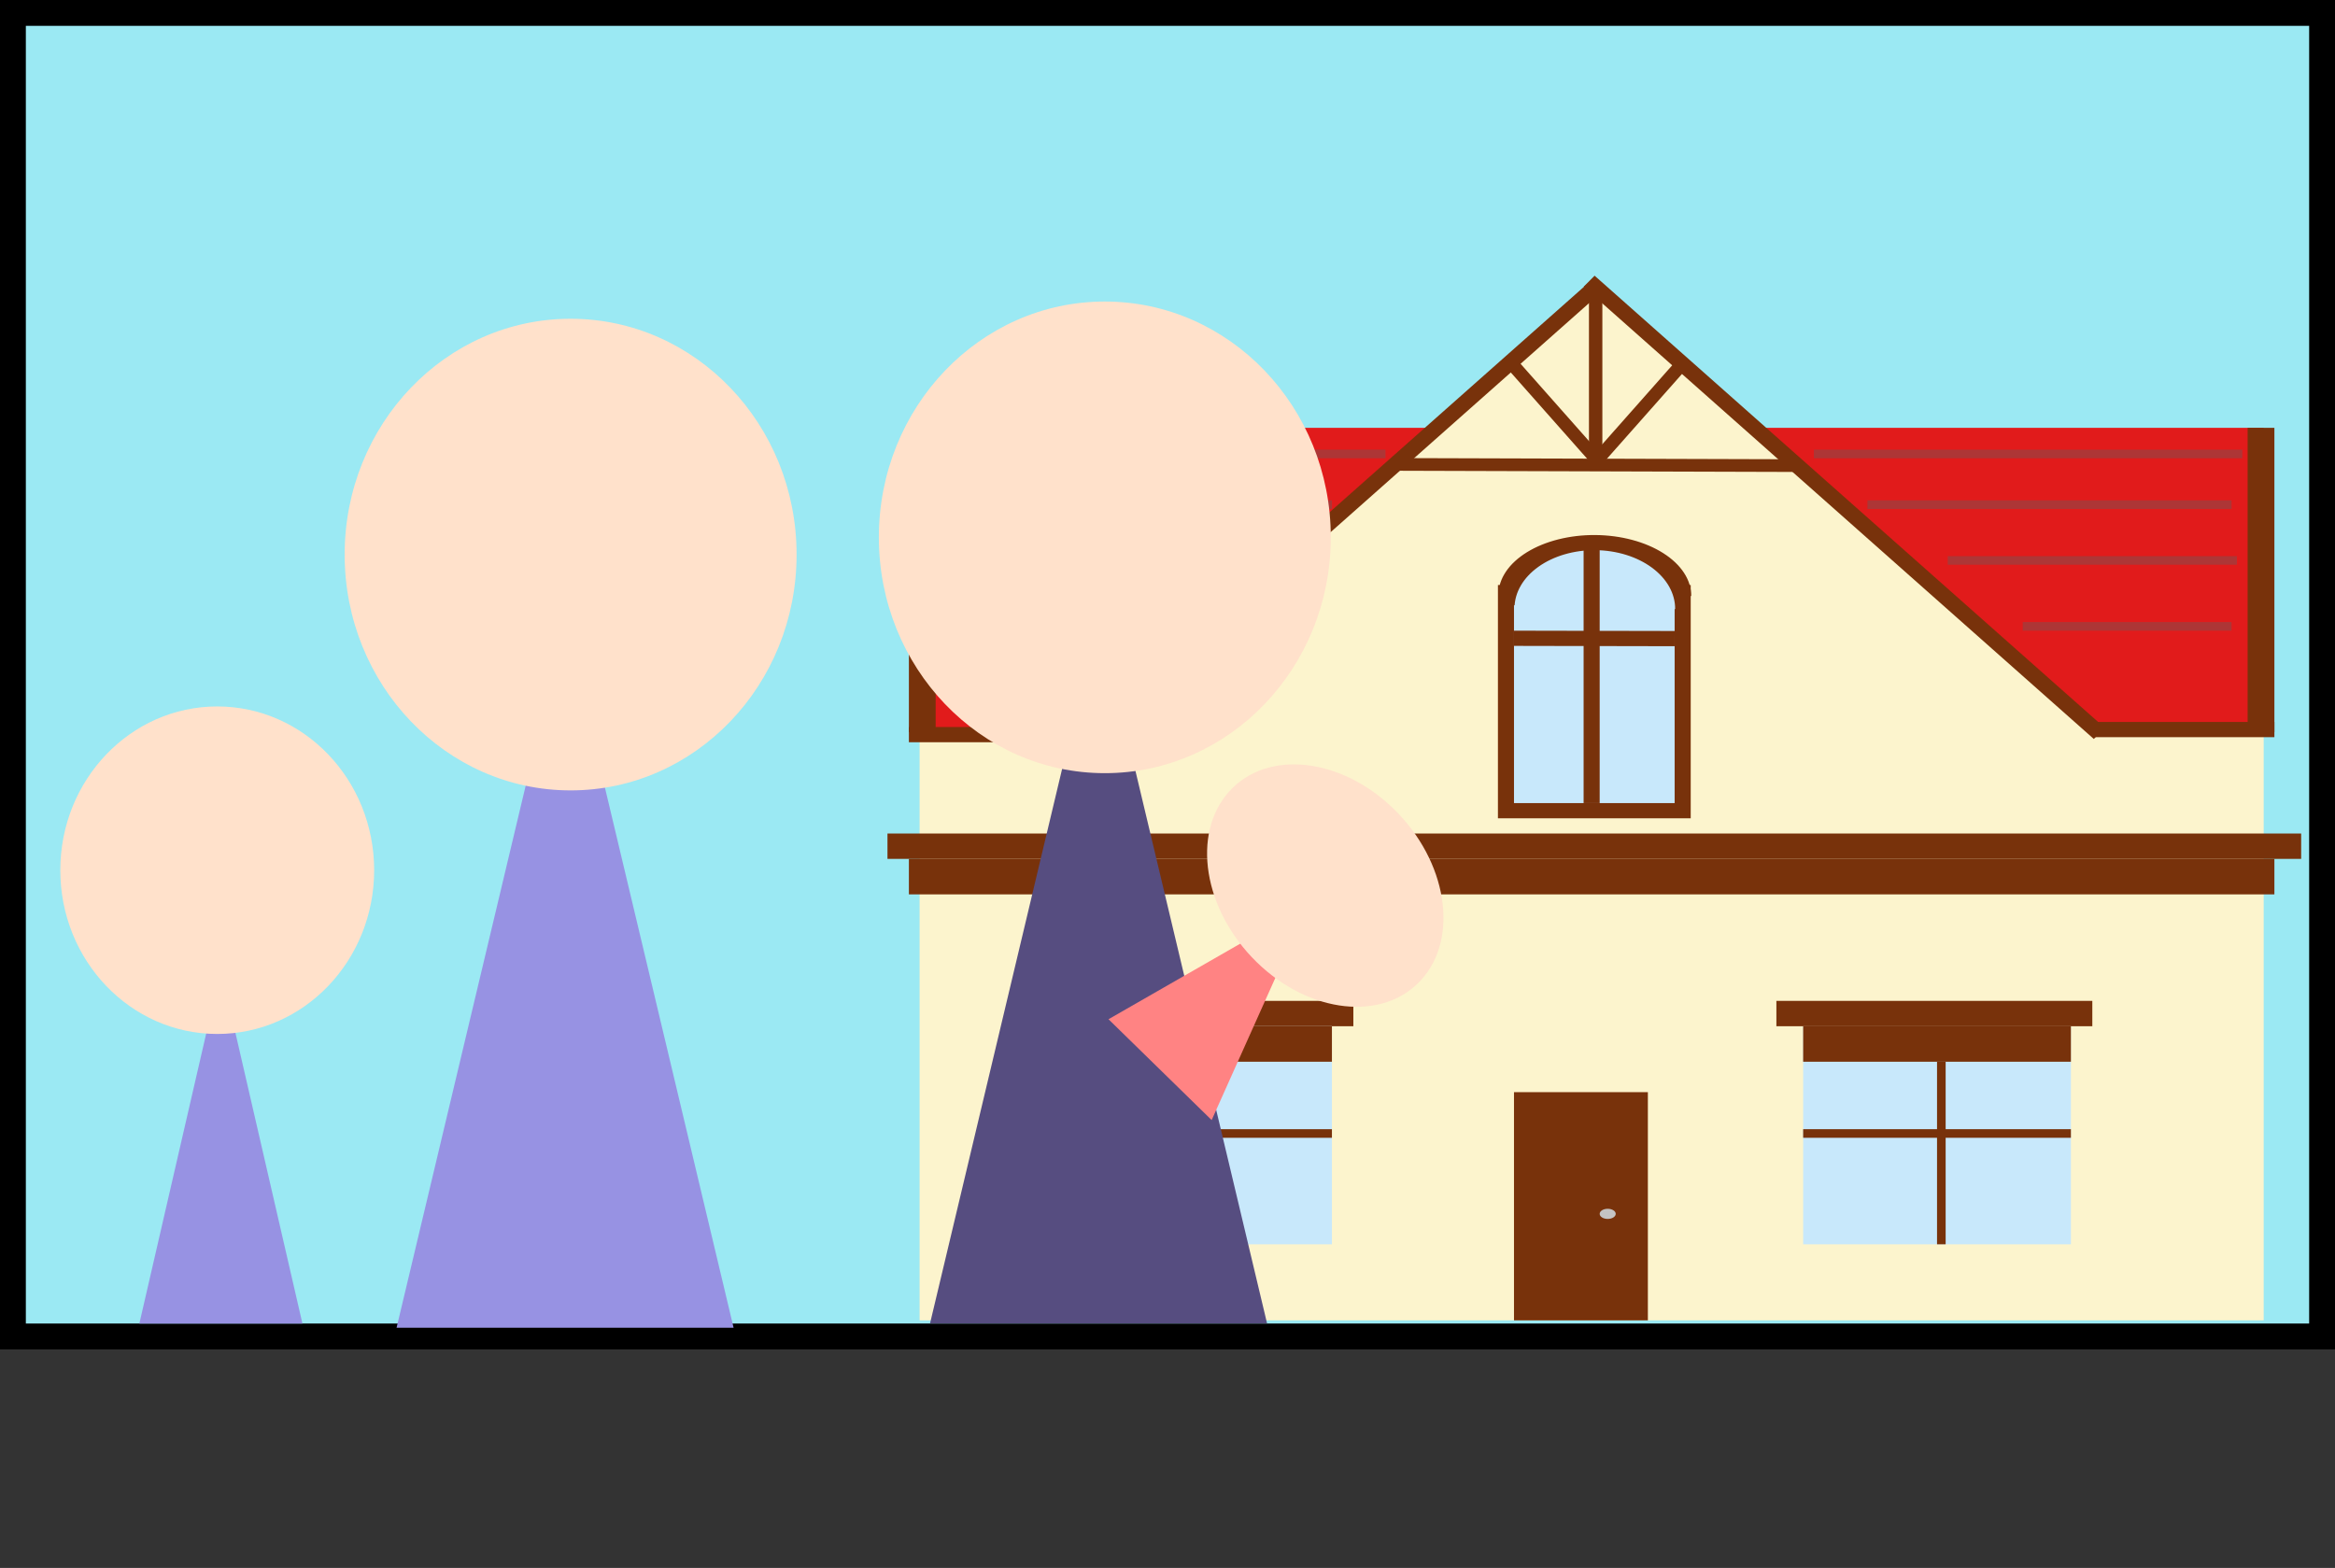 <svg width="271" height="182" viewBox="0 0 271 182" fill="none" xmlns="http://www.w3.org/2000/svg">
<rect x="0" y="0" width="271" height="182" fill="#333333" stroke="none"/>
<path d="M1.5 1.5H269.5V155.128H1.5V1.5Z" fill="#9BE9F3" stroke="black" stroke-width="3"/>
<rect x="106.729" y="74.971" width="155.994" height="78.289" fill="#FCF4CD"/>
<rect x="106.729" y="49.66" width="155.994" height="35.319" fill="#E11B1B"/>
<path d="M185.037 32.589L248.547 88.657H121.526L185.037 32.589Z" fill="#FCF4CD"/>
<rect x="173.85" y="67.906" width="22.374" height="27.078" fill="#78320B"/>
<path d="M173.908 69.015C173.915 68.097 174.212 67.189 174.781 66.345C175.351 65.5 176.181 64.735 177.225 64.094C178.269 63.452 179.507 62.946 180.867 62.604C182.227 62.263 183.683 62.093 185.152 62.104C186.621 62.115 188.074 62.306 189.429 62.668C190.783 63.029 192.012 63.554 193.045 64.211C194.079 64.868 194.896 65.645 195.451 66.498C196.006 67.351 196.288 68.263 196.281 69.181L185.094 69.098L173.908 69.015Z" fill="#78320B"/>
<rect x="175.714" y="70.261" width="18.645" height="22.957" fill="#C8E8FB"/>
<rect x="103" y="96.75" width="164.073" height="2.943" fill="#78320B"/>
<rect x="120.402" y="116.175" width="36.668" height="2.943" fill="#78320B"/>
<path d="M175.773 70.555C175.789 68.76 176.786 67.046 178.546 65.79C180.305 64.535 182.682 63.84 185.154 63.859C187.627 63.879 189.992 64.611 191.729 65.894C193.466 67.177 194.433 68.906 194.417 70.702L185.095 70.629L175.773 70.555Z" fill="#C8E8FB"/>
<rect x="123.509" y="119.119" width="31.075" height="25.312" fill="#C8E8FB"/>
<rect x="209.275" y="119.119" width="31.075" height="25.312" fill="#C8E8FB"/>
<rect x="206.167" y="116.175" width="36.668" height="2.943" fill="#78320B"/>
<rect x="175.714" y="126.771" width="15.537" height="26.489" fill="#78320B"/>
<rect x="183.794" y="63.786" width="1.864" height="29.432" fill="#78320B"/>
<rect width="1.766" height="18.645" transform="matrix(0.002 -1 1 0.002 175.714 74.971)" fill="#78320B"/>
<rect width="79.166" height="1.813" transform="matrix(0.748 -0.663 0.703 0.711 125.374 85.107)" fill="#78320B"/>
<rect width="79.166" height="1.813" transform="matrix(0.748 0.663 -0.703 0.711 185.068 32)" fill="#78320B"/>
<rect width="47.338" height="1.472" transform="matrix(1 0.003 -0.003 1 161.604 53.169)" fill="#78320B"/>
<rect width="1.52" height="14.155" transform="matrix(0.783 -0.622 0.663 0.749 175.093 42.952)" fill="#78320B"/>
<rect width="1.52" height="14.155" transform="matrix(0.783 0.622 -0.663 0.749 194.423 42.007)" fill="#78320B"/>
<rect width="3.107" height="35.319" transform="matrix(-1 0 0 1 263.966 49.66)" fill="#78320B"/>
<rect width="3.107" height="35.319" transform="matrix(-1 0 0 1 108.593 49.659)" fill="#78320B"/>
<rect x="184.415" y="34.355" width="1.554" height="19.425" fill="#78320B"/>
<rect x="105.486" y="84.388" width="21.131" height="1.766" fill="#78320B"/>
<rect x="242.835" y="83.801" width="21.131" height="1.766" fill="#78320B"/>
<rect x="105.486" y="99.693" width="158.48" height="4.12" fill="#78320B"/>
<rect x="123.509" y="119.119" width="31.075" height="4.12" fill="#78320B"/>
<rect x="209.275" y="119.119" width="31.075" height="4.12" fill="#78320B"/>
<line x1="109.215" y1="52.69" x2="160.799" y2="52.69" stroke="#AD3636"/>
<line x1="109.215" y1="58.577" x2="154.588" y2="58.577" stroke="#AD3636"/>
<line x1="226.055" y1="65.052" x2="259.615" y2="65.052" stroke="#AD3636"/>
<line x1="109.836" y1="65.052" x2="143.397" y2="65.052" stroke="#AD3636"/>
<line x1="109.836" y1="72.705" x2="136.56" y2="72.705" stroke="#AD3636"/>
<line x1="234.756" y1="72.704" x2="258.994" y2="72.704" stroke="#AD3636"/>
<line x1="216.733" y1="58.577" x2="258.994" y2="58.577" stroke="#AD3636"/>
<line x1="210.518" y1="52.691" x2="260.237" y2="52.691" stroke="#AD3636"/>
<line x1="139.546" y1="123.238" x2="139.546" y2="144.429" stroke="#78320B"/>
<line x1="225.312" y1="123.238" x2="225.312" y2="144.429" stroke="#78320B"/>
<line x1="123.509" y1="131.569" x2="154.584" y2="131.569" stroke="#78320B"/>
<line x1="209.275" y1="131.568" x2="240.349" y2="131.568" stroke="#78320B"/>
<ellipse cx="186.59" cy="140.897" rx="0.932" ry="0.589" fill="#C4C4C4"/>
<path d="M65.583 72L85.141 154.116H46.026L65.583 72Z" fill="#9792E3"/>
<ellipse cx="66.226" cy="64.372" rx="26.226" ry="27.372" fill="#FFE1CB"/>
<path d="M25.637 112.57L35.1 153.628H16.174L25.637 112.57Z" fill="#9792E3"/>
<ellipse cx="25.212" cy="101.008" rx="18.212" ry="19.008" fill="#FFE1CB"/>
<path d="M127.497 71.496L147.055 153.612H107.94L127.497 71.496Z" fill="#564D80"/>
<ellipse cx="128.226" cy="62.372" rx="26.226" ry="27.372" fill="#FFE1CB"/>
<path d="M151.82 105.014L140.625 130.011L128.653 118.307L151.82 105.014Z" fill="#FF8383"/>
<ellipse rx="15.614" ry="11.93" transform="matrix(0.715 0.699 -0.668 0.744 153.812 102.794)" fill="#FFE1CB"/>
</svg>
